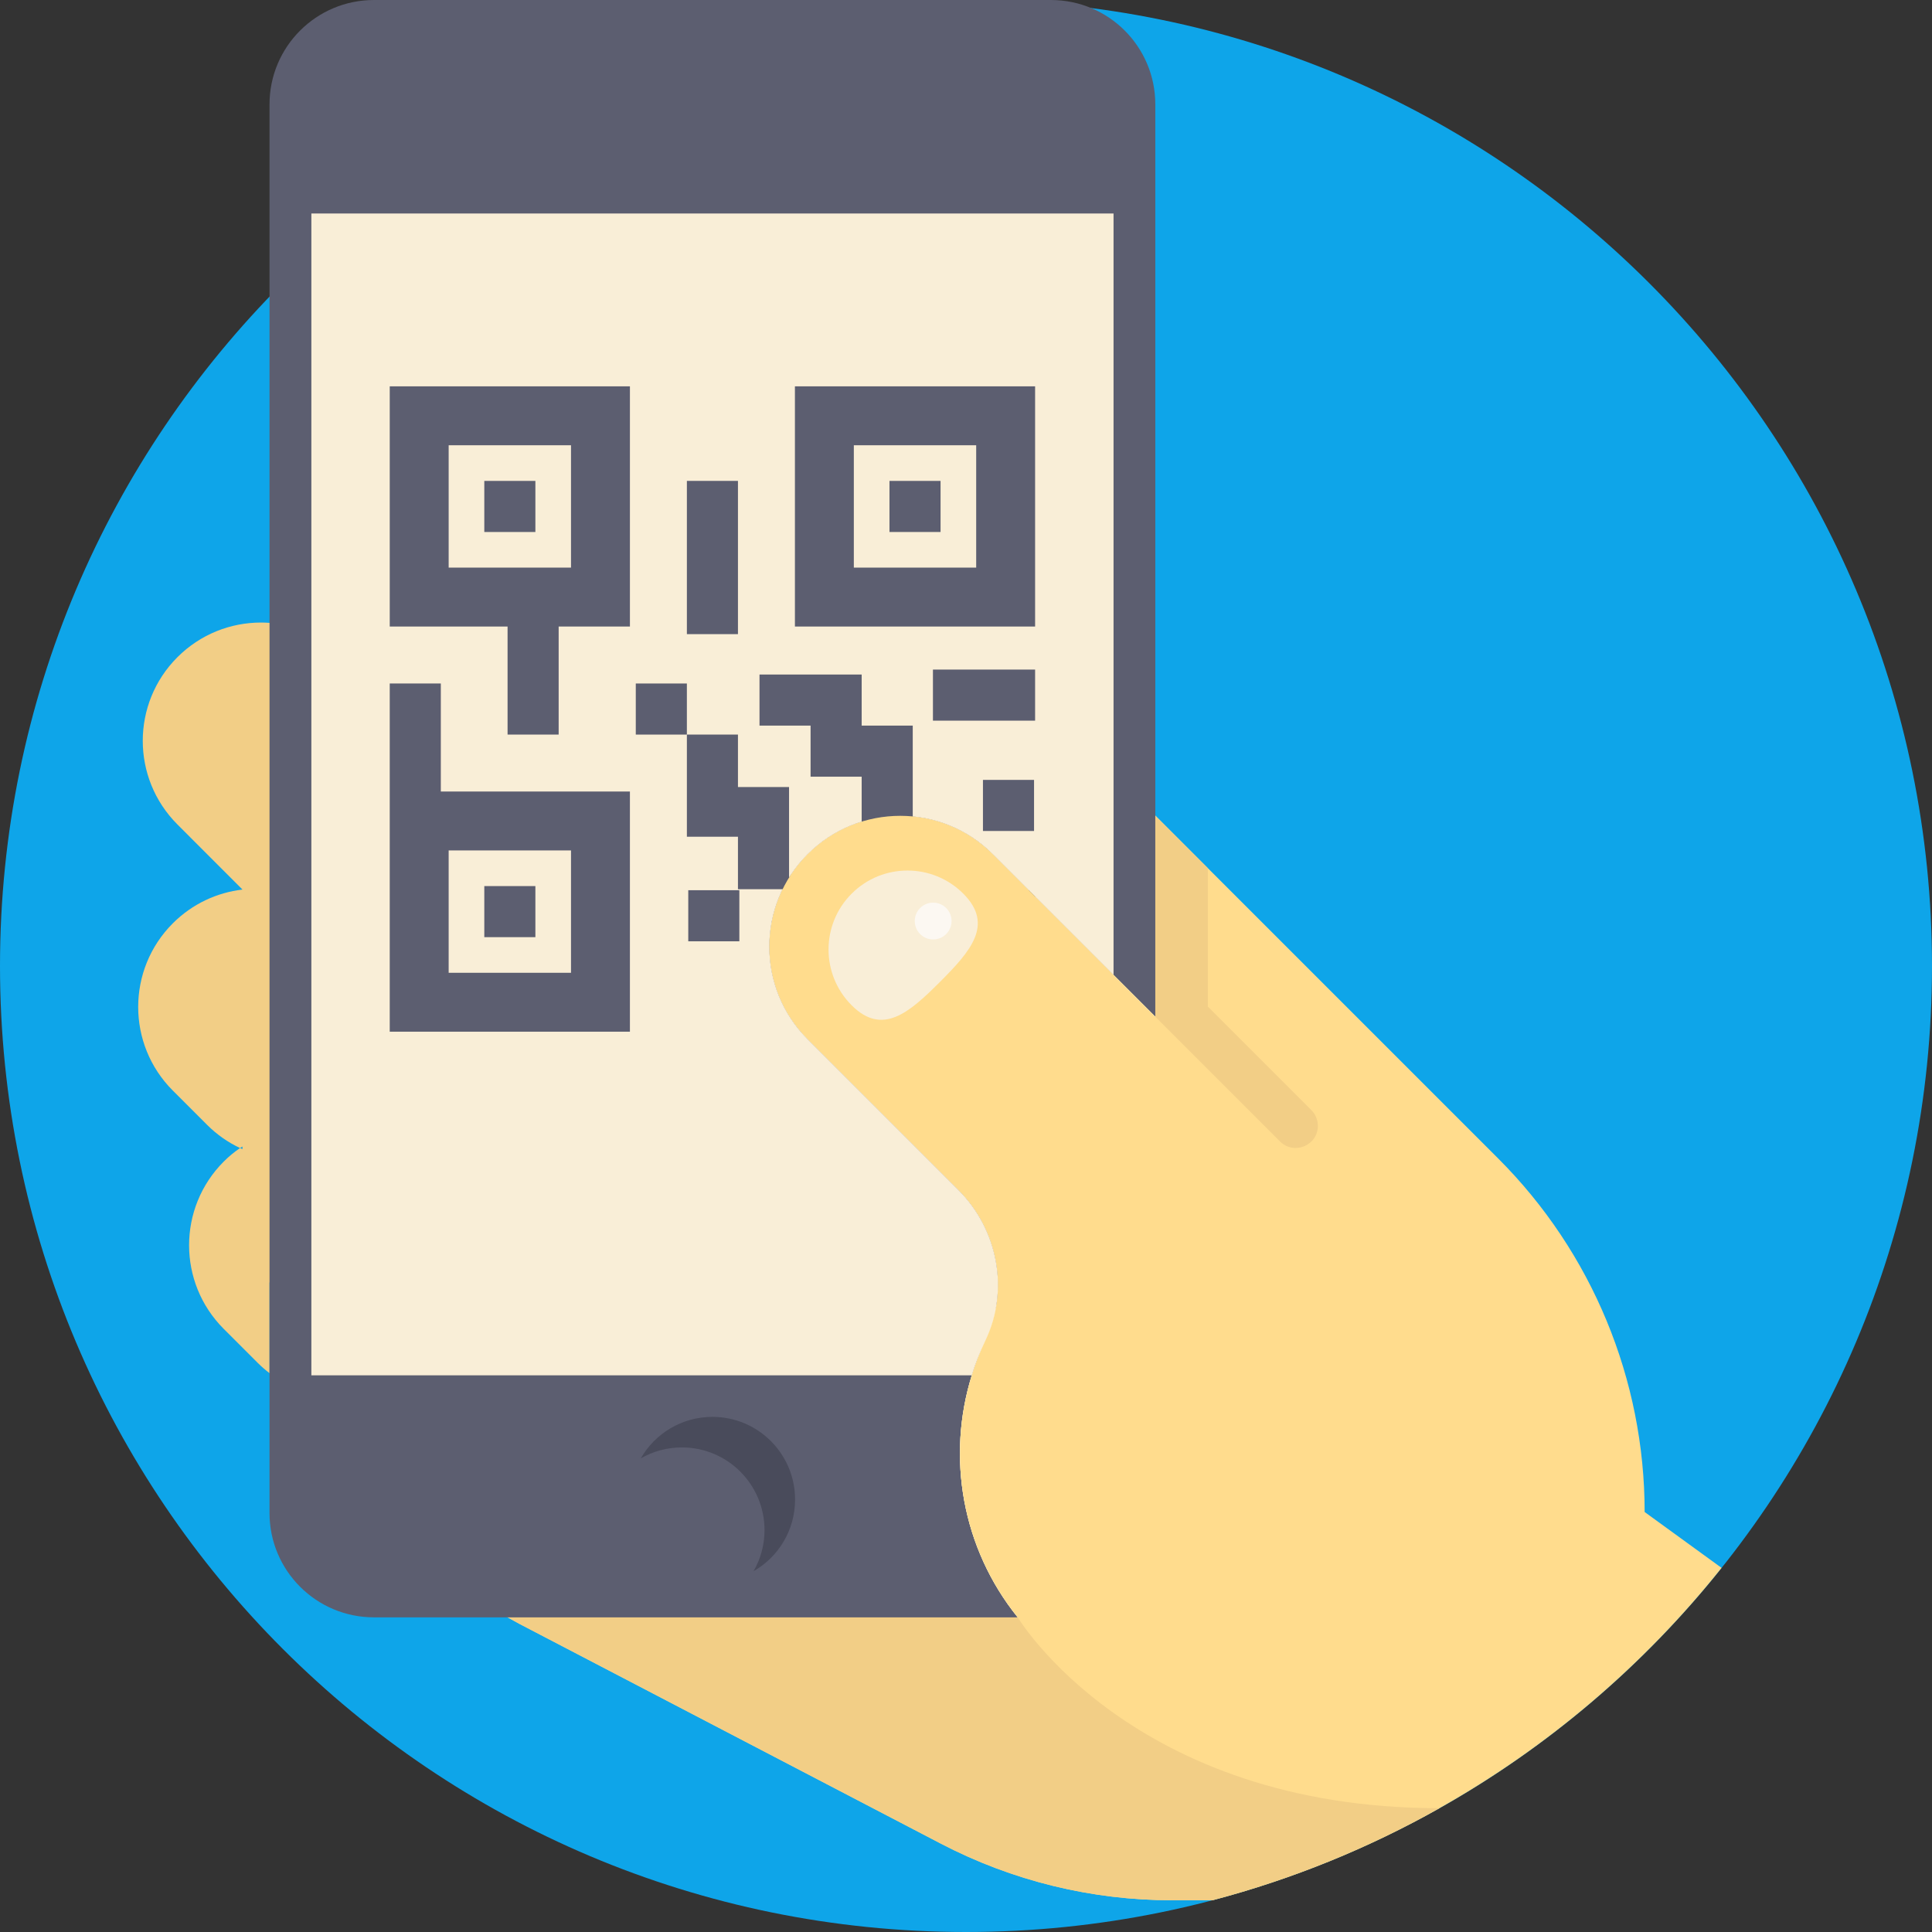 <svg width="330" height="330" viewBox="0 0 330 330" fill="none" xmlns="http://www.w3.org/2000/svg">
<rect x="0" y="0" width="330" height="330" fill="#333333" stroke="none"/>
<g clip-path="url(#clip0_1_3)">
<path d="M165 330C256.127 330 330 256.127 330 165C330 73.873 256.127 0 165 0C73.873 0 0 73.873 0 165C0 256.127 73.873 330 165 330Z" fill="#0EA5E9"/>
<path d="M294.057 267.805C280.83 284.393 264.472 298.374 245.871 308.854C233.802 315.655 220.797 320.976 207.099 324.579H200.202C186.45 324.579 172.914 321.265 160.724 314.915L88.709 277.362L72.849 268.641L55.561 259.131L142.775 255.091C152.628 255.091 150.184 230.927 150.184 221.081L197.333 139.308L255.911 197.886C263.912 205.886 270.169 215.322 274.418 225.586C278.668 235.849 280.917 246.942 280.917 258.262L294.057 267.805Z" fill="#FFDC8D"/>
<path d="M245.87 308.853C233.801 315.655 220.796 320.975 207.098 324.578H200.202C186.449 324.578 172.913 321.265 160.723 314.914L88.709 277.361L72.849 268.64L173.835 276.257C173.835 276.257 193.373 308.853 245.856 308.853C245.864 308.853 245.864 308.853 245.87 308.853Z" fill="#F2CE86"/>
<path d="M55.898 106.389H46.038C45.55 106.359 45.062 106.335 44.582 106.335C39.411 106.335 34.248 108.309 30.301 112.257C22.413 120.144 22.413 132.931 30.301 140.819L41.416 151.942C37.066 152.454 32.855 154.373 29.519 157.709C21.631 165.597 21.631 178.392 29.519 186.28L35.355 192.116C37.043 193.804 38.955 195.135 41.006 196.095C41.14 196 41.28 195.918 41.416 195.828V196.272C41.28 196.211 41.141 196.159 41.006 196.095C40.023 196.76 39.086 197.535 38.212 198.409C30.325 206.304 30.325 219.092 38.212 226.98L44.049 232.817C44.683 233.444 45.349 234.023 46.038 234.551V219.059H55.898V106.389V106.389Z" fill="#F2CE86"/>
<path d="M179.505 0.001H63.876C54.023 0.001 46.035 7.979 46.035 17.833V258.432C46.035 268.276 54.024 276.255 63.876 276.255H173.836C164.273 264.409 161.662 248.824 165.985 234.922L190.195 166.523L197.337 173.665V17.833C197.336 7.979 189.357 0.001 179.505 0.001Z" fill="#5C5E70"/>
<path d="M137.96 145.901C133.589 150.265 131.407 155.976 131.407 161.7C131.407 167.425 133.589 173.142 137.96 177.513L163.7 203.253C170.462 210.015 172.442 220.325 168.326 228.946C167.397 230.885 166.616 232.892 165.983 234.919H53.184V36.468H190.201V166.529L169.573 145.901C160.845 137.165 146.688 137.165 137.96 145.901Z" fill="#F9EED7"/>
<path d="M135.805 256.134C135.805 261.374 132.956 265.946 128.714 268.371C129.905 266.304 130.586 263.913 130.586 261.354C130.586 253.555 124.269 247.231 116.47 247.231C113.911 247.231 111.514 247.911 109.446 249.11C111.871 244.867 116.45 242.012 121.689 242.012C129.488 242.011 135.805 248.335 135.805 256.134Z" fill="#494B5B"/>
<path d="M223.993 189.62L206.307 171.934V148.282L197.336 139.31V173.662L218.643 194.969C221.027 197.352 225.101 195.665 225.101 192.295C225.101 191.292 224.702 190.329 223.993 189.62Z" fill="#F2CE86"/>
<path d="M168.078 176.223V167.498H176.803V176.223H168.078ZM135.19 160.784V152.059H143.915V160.784V169.51H135.19V160.784ZM159.353 160.784V152.059H168.079V160.784H159.353ZM155.903 139.451V141.39H147.178V140.338C143.804 141.375 140.627 143.228 137.957 145.898C136.83 147.025 135.848 148.242 135.013 149.525V151.884H133.674C132.164 154.971 131.409 158.335 131.409 161.705C131.409 167.425 133.592 173.146 137.957 177.512L163.703 203.256C170.46 210.013 172.442 220.325 168.324 228.948C167.394 230.891 166.613 232.896 165.986 234.923H146.232V234.924H165.984C161.663 248.826 164.274 264.411 173.835 276.257H177.624C188.46 276.257 197.254 267.513 197.335 256.697V173.664L190.193 166.525L176.802 153.132V160.786H168.077V152.061H175.731L169.568 145.899C165.752 142.076 160.892 139.926 155.903 139.451ZM190.195 36.466H115.929V36.468H190.195V36.466Z" fill="white"/>
<path d="M91.447 82.143H82.722V90.869H91.447V82.143Z" fill="#5C5E70"/>
<path d="M91.447 151.349H82.722V160.074H91.447V151.349Z" fill="#5C5E70"/>
<path d="M135.778 65.99V107.016H176.803V65.99H135.778ZM166.74 96.953H145.841V76.053H166.74V96.953Z" fill="#5C5E70"/>
<path d="M160.654 82.143H151.928V90.868H160.654V82.143Z" fill="#5C5E70"/>
<path d="M126.049 134.194V125.47H117.325V134.194V142.919H126.049V143.158V151.883H134.775V143.158V134.432H126.049V134.194Z" fill="#5C5E70"/>
<path d="M159.353 114.369V123.094H168.078H176.803V114.369H168.078H159.353Z" fill="#5C5E70"/>
<path d="M126.286 152.056H117.561V160.781H126.286V152.056Z" fill="#5C5E70"/>
<path d="M117.323 116.746H108.597V125.472H117.323V116.746Z" fill="#5C5E70"/>
<path d="M176.622 133.212H167.896V141.938H176.622V133.212Z" fill="#5C5E70"/>
<path d="M147.179 115.214H138.453H129.729V123.939H138.453V132.665H147.179V141.39H155.903V132.665V123.939H147.179V115.214Z" fill="#5C5E70"/>
<path d="M86.697 116.744V125.47H95.422V116.744V107.015H107.596V65.99H66.571V107.016H86.697V116.744H86.697ZM76.634 76.053H97.533V96.952H76.634V76.053V76.053Z" fill="#5C5E70"/>
<path d="M75.296 116.744H66.57V135.198V138.916V176.223H107.595V135.198H75.295V116.744H75.296ZM76.633 145.26H97.533V166.16H76.633V145.26V145.26Z" fill="#5C5E70"/>
<path d="M126.049 99.59V90.865V82.14H117.325V90.865V99.59V108.315H126.049V99.59Z" fill="#5C5E70"/>
<path d="M190.199 166.526L169.571 145.897C160.847 137.167 146.69 137.167 137.958 145.897C133.593 150.263 131.409 155.976 131.409 161.704C131.409 167.424 133.592 173.144 137.958 177.51L163.703 203.256C170.461 210.013 172.442 220.323 168.324 228.947C167.396 230.89 166.614 232.894 165.987 234.922C161.66 248.825 164.276 264.406 173.836 276.257L182.509 285.734C192.363 285.734 208.775 273.355 208.775 263.509L197.336 173.663L190.199 166.526Z" fill="#FFDC8D"/>
<path d="M164.539 152.644C159.273 147.378 150.735 147.378 145.469 152.644C140.204 157.91 140.204 166.447 145.469 171.713C150.735 176.979 155.282 172.988 160.548 167.722C165.813 162.457 169.804 157.91 164.539 152.644Z" fill="#F9EED7"/>
<path d="M159.39 160.466C161.126 160.466 162.533 159.058 162.533 157.322C162.533 155.586 161.126 154.179 159.39 154.179C157.654 154.179 156.247 155.586 156.247 157.322C156.247 159.058 157.654 160.466 159.39 160.466Z" fill="#FCF8F2"/>
</g>
<defs>
<clipPath id="clip0_1_3">
<rect width="330" height="330" fill="white"/>
</clipPath>
</defs>
</svg>
